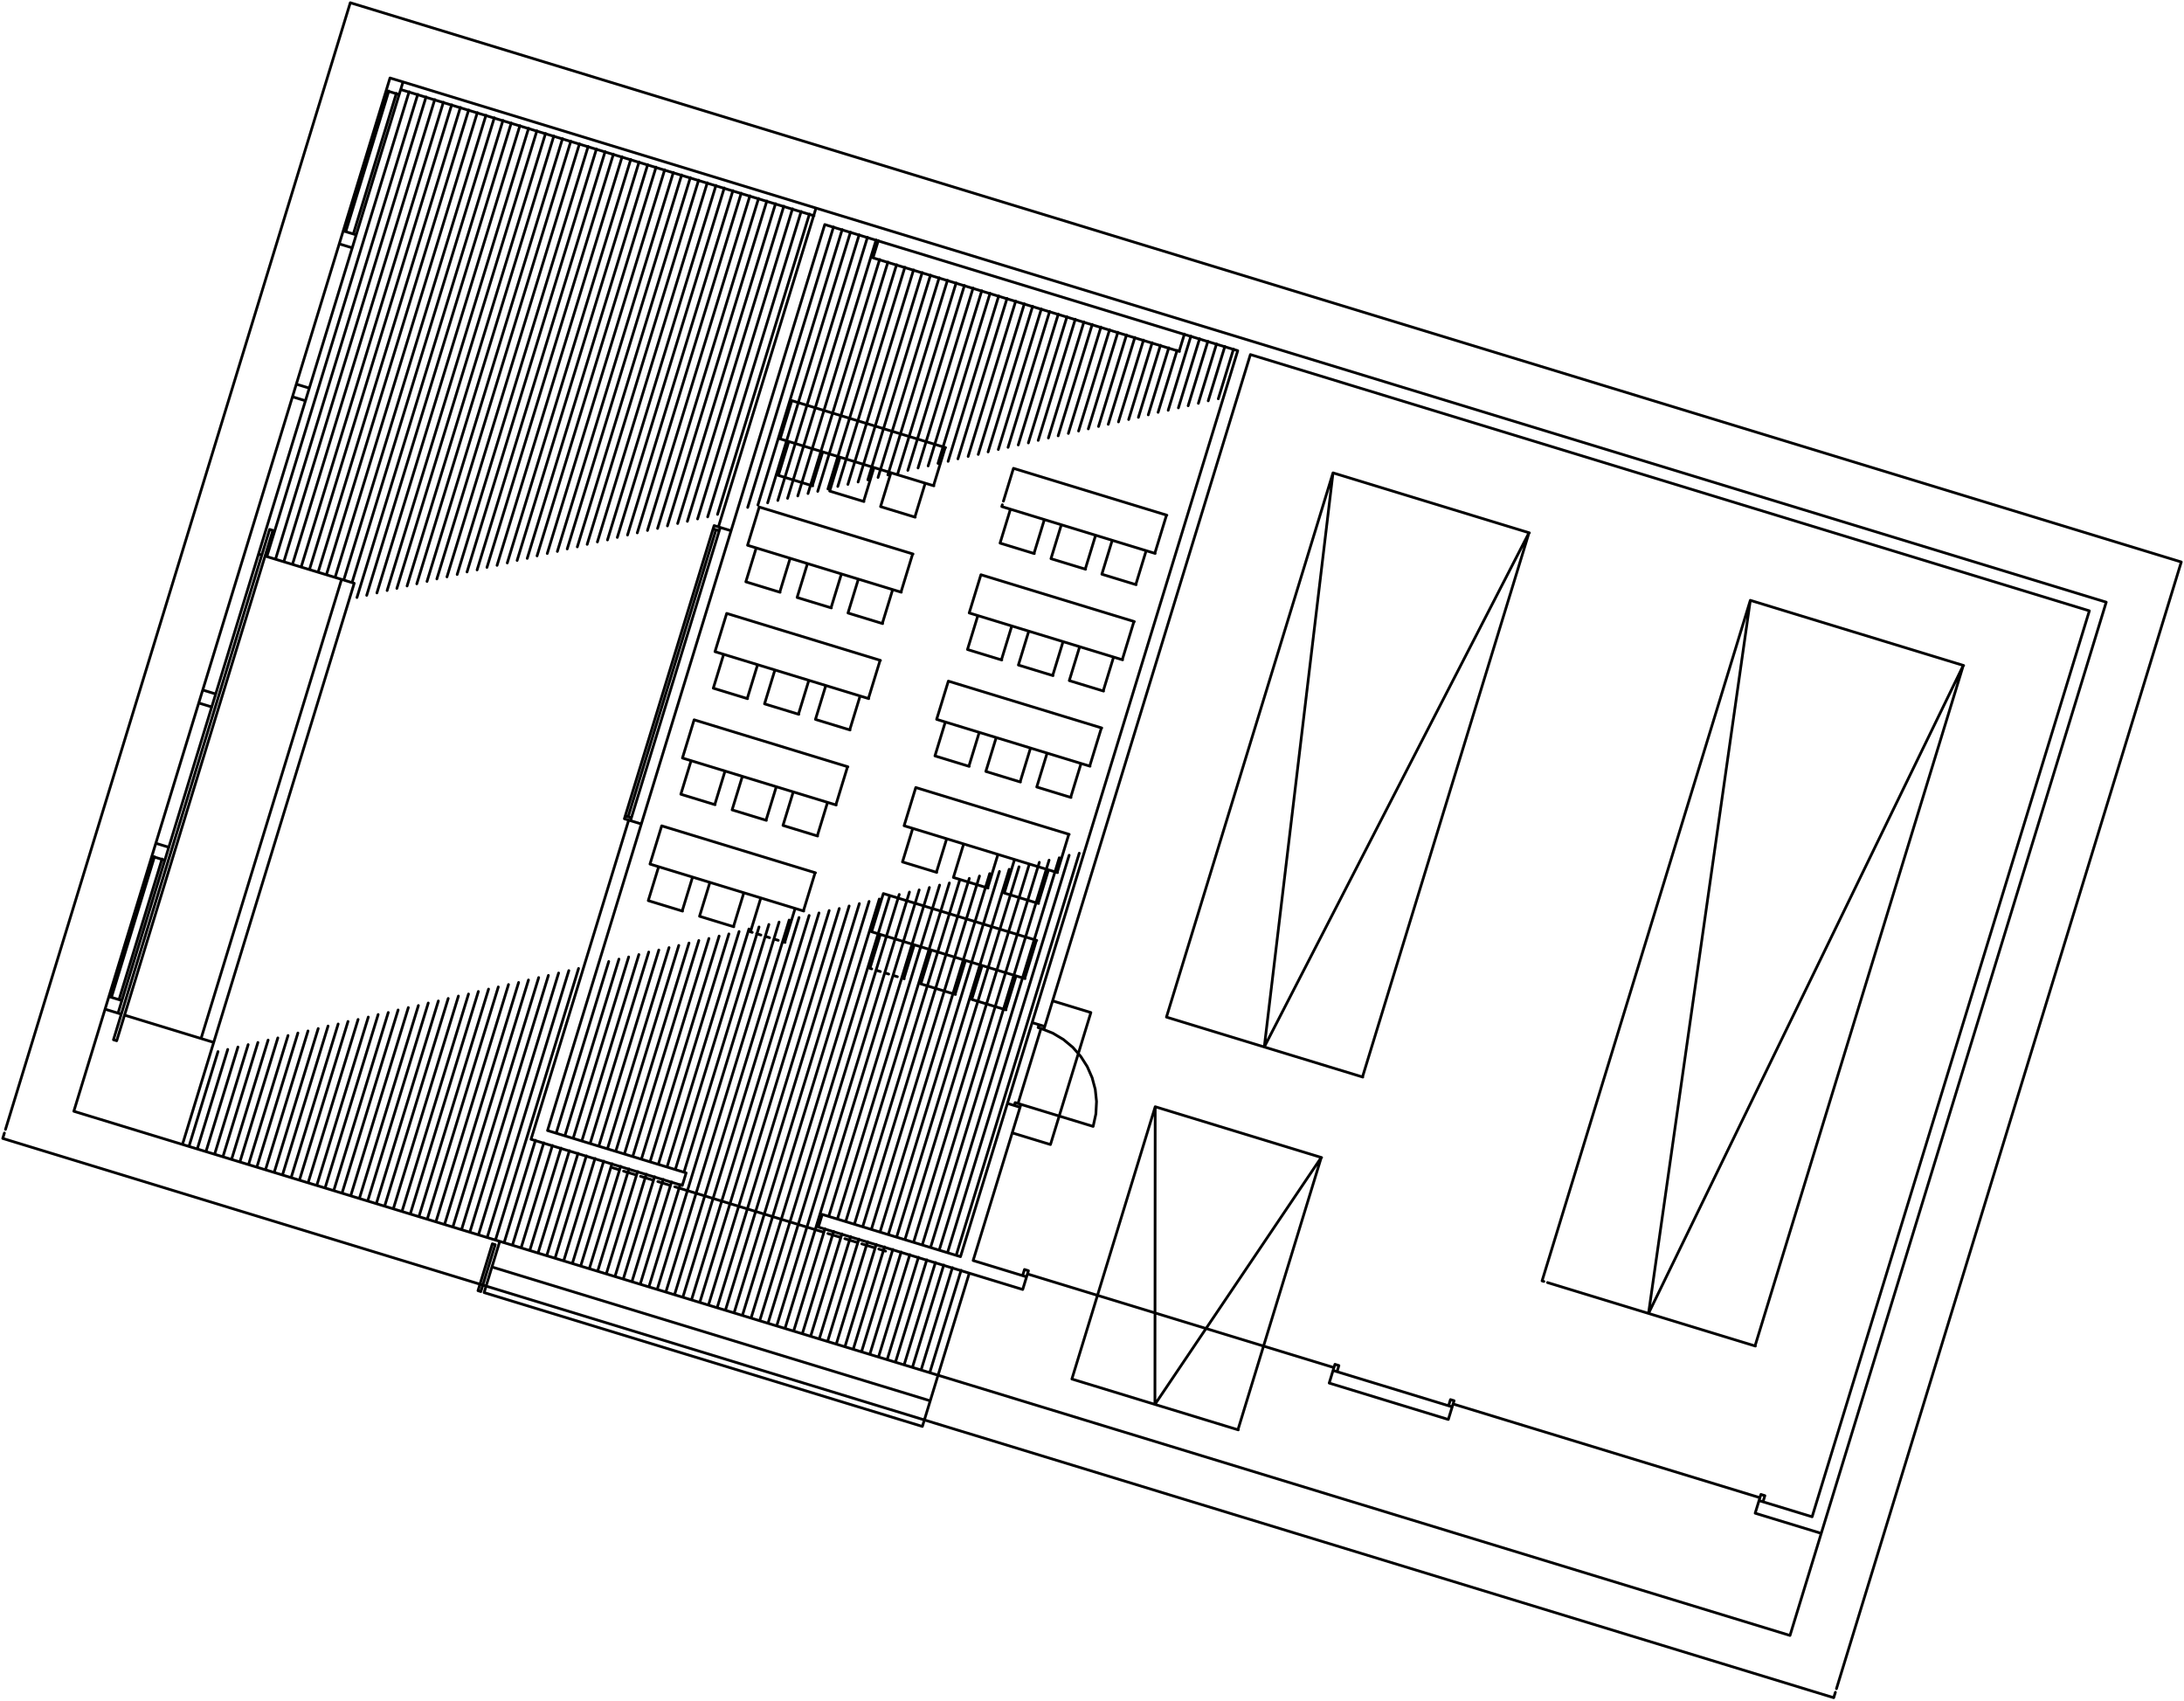 <?xml version="1.0"?>
<svg xmlns="http://www.w3.org/2000/svg" version="1.2" baseProfile="tiny" width="800" height="623" viewBox="0 0 800 623" stroke-linecap="round" stroke-linejoin="round">
<g id="林業機械棟" fill="none" stroke="black" stroke-width="1">
<path d="M 663.78 555.56 765.33 223.73 M 667.12 561.64 771.51 220.56 M 298.9 76.21 771.51 220.56 M 458.02 129.87 765.33 223.73 M 302.11 82.25 453.39 128.45 M 356.46 461.7 376.03 467.68 M 486.89 506.59 488.3 501.97 M 374.62 472.31 376.03 467.68 M 644.34 549.63 663.78 555.56 M 488.3 501.97 531.94 515.3 M 530.52 519.92 531.94 515.3 M 642.92 554.25 644.34 549.63 M 642.92 554.25 667.12 561.64 M 486.89 506.59 530.52 519.92 M 301.19 444.82 351.83 460.29 M 200.56 414.09 251.34 429.6 M 249.92 434.22 251.34 429.6 M 299.77 449.45 301.19 444.82 M 299.77 449.45 374.62 472.31 M 194.52 417.3 249.92 434.22 M 194.52 417.3 230.29 300.39 M 263.16 192.99 298.9 76.21 M 263.16 192.99 267.79 194.4 M 230.29 300.39 234.92 301.8 M 200.56 414.09 234.92 301.8 M 267.79 194.4 302.11 82.25 M 351.83 460.29 369.02 404.15 M 369.02 404.15 373.65 405.56 M 356.46 461.7 373.65 405.56 M 378.07 374.56 453.39 128.45 M 378.07 374.56 382.7 375.97 M 382.7 375.97 458.02 129.87 M 141.45 33.18 146.21 34.64 M 146.21 34.64 147.63 30.01 M 142.86 28.56 147.63 30.01 M 141.45 33.18 142.86 28.56 M 38.48 369.64 43.24 371.09 M 43.24 371.09 44.65 366.47 M 39.89 365.02 44.65 366.47 M 38.48 369.64 39.89 365.02 M 55.62 313.63 60.38 315.08 M 60.38 315.08 61.84 310.33 M 57.08 308.87 61.84 310.33 M 55.62 313.63 57.08 308.87 M 124.27 89.32 129.03 90.78 M 129.03 90.78 130.48 86.02 M 125.72 84.57 130.48 86.02 M 124.27 89.32 125.72 84.57 M 107.13 145.33 111.89 146.79 M 111.89 146.79 113.3 142.16 M 108.54 140.71 113.3 142.16 M 107.13 145.33 108.54 140.71 M 72.8 257.49 77.56 258.94 M 77.56 258.94 79.02 254.19 M 74.26 252.73 79.02 254.19 M 72.8 257.49 74.26 252.73 M 39.89 365.02 72.8 257.49 M 108.54 140.71 141.45 33.18 M 147.63 30.01 298.9 76.21 M 74.26 252.73 107.13 145.33 M 44.65 366.47 94.7 202.93 M 126.65 84.85 142.42 33.33 M 129.43 85.7 145.19 34.18 M 40.82 365.3 56.59 313.78 M 43.6 366.15 59.36 314.63 M 41.56 380.84 42.75 381.2 M 98.77 193.92 99.96 194.28 M 94.7 202.93 95.89 203.29 M 43.24 371.09 44.43 371.46 M 42.75 381.2 99.96 194.28 M 41.56 380.84 98.77 193.92 M 73.65 380.38 125.12 212.22 M 45.62 371.82 78.28 381.8 M 97.08 203.66 129.75 213.63 M 177.33 473.44 183.07 454.68 M 655.68 599.03 667.12 561.64 M 66.84 419.18 129.75 213.63 M 27.04 407.03 38.48 369.64 M 175.09 472.75 176.14 473.08 M 175.09 472.75 180.34 455.58 M 180.34 455.58 181.4 455.9 M 176.14 473.08 181.4 455.9 M 249.56 435.41 299.41 450.63 M 224.57 427.78 226.81 428.46 M 228.4 428.95 233.03 430.36 M 234.62 430.85 239.38 432.3 M 240.96 432.78 245.59 434.2 M 247.18 434.68 249.56 435.41 M 249.56 435.41 249.69 435.45 M 299.41 450.63 301.66 451.32 M 303.25 451.81 307.87 453.22 M 309.46 453.7 314.09 455.12 M 315.68 455.6 320.3 457.02 M 321.89 457.5 324.27 458.23 M 324.27 458.23 324.4 458.27 M 261.58 192.51 263.82 193.19 M 263.46 194.38 263.82 193.19 M 261.21 193.7 263.46 194.38 M 261.21 193.7 261.58 192.51 M 228.71 299.9 230.96 300.59 M 230.96 300.59 231.28 299.53 M 229.03 298.85 231.28 299.53 M 228.71 299.9 229.03 298.85 M 230.09 299.17 262.27 194.02 M 380.59 375.32 382.7 375.97 M 380.26 376.38 380.59 375.32 M 380.26 376.38 382.38 377.03 M 382.38 377.03 382.7 375.97 M 371.53 404.92 373.65 405.56 M 371.53 404.92 371.85 403.86 M 371.85 403.86 373.97 404.5 M 373.65 405.56 373.97 404.5 M 372.91 404.18 381.32 376.7 M 400.42 412.58 401.42 408.01 M 401.42 408.01 401.66 403.46 M 401.66 403.46 401.19 399 M 401.19 399 400.04 394.72 M 400.04 394.72 398.26 390.67 M 398.26 390.67 395.89 386.95 M 395.89 386.95 392.97 383.61 M 392.97 383.61 389.54 380.75 M 389.54 380.75 385.64 378.42 M 385.64 378.42 381.32 376.7 M 372.91 404.18 400.42 412.58 M 374.58 467.24 376.03 467.68 M 374.58 467.24 375.27 464.99 M 375.27 464.99 376.72 465.44 M 376.03 467.68 376.72 465.44 M 488.3 501.97 489.76 502.41 M 489.76 502.41 490.44 500.17 M 488.99 499.72 490.44 500.17 M 488.3 501.97 488.99 499.72 M 376.36 466.62 488.62 500.91 M 530.62 514.89 531.94 515.3 M 530.62 514.89 531.3 512.65 M 531.3 512.65 532.63 513.05 M 531.94 515.3 532.63 513.05 M 644.34 549.63 645.79 550.07 M 645.79 550.07 646.48 547.83 M 645.02 547.38 646.48 547.83 M 644.34 549.63 645.02 547.38 M 532.26 514.24 644.66 548.57 M 77.95 422.57 88.13 425.68 M 161.12 447.98 170.64 450.89 M 94.7 202.93 146.25 34.5 M 229.03 298.85 261.25 193.56 M 231.28 299.53 263.5 194.25 M 234.92 301.8 267.83 194.27 M 369.02 404.15 378.11 374.43 M 146.78 32.79 298.18 79.03 M 177.33 473.44 337.87 522.47 M 337.87 522.47 355.05 466.33 M 180.2 464.06 340.74 513.09 M 343.61 503.71 655.68 599.03 M 27.04 407.03 343.61 503.71 M 366.95 185.54 367.15 184.88 M 367.55 183.56 371.23 171.54 M 371.23 171.54 371.36 171.58 M 371.23 171.54 427.3 188.67 M 427.3 188.67 427.43 188.71 M 423.01 202.67 427.3 188.67 M 427.3 188.67 427.43 188.71 M 366.95 185.54 423.01 202.67 M 423.01 202.67 423.15 202.71 M 341.95 177.91 346.24 163.91 M 346.24 163.91 346.37 163.95 M 285.76 160.75 290.04 146.74 M 290.04 146.74 290.17 146.78 M 290.04 146.74 346.24 163.91 M 346.24 163.91 346.37 163.95 M 285.76 160.75 341.95 177.91 M 341.95 177.91 342.09 177.95 M 355.02 224.51 359.31 210.51 M 359.31 210.51 359.44 210.55 M 359.31 210.51 415.37 227.63 M 415.37 227.63 415.51 227.68 M 411.09 241.64 415.37 227.63 M 415.37 227.63 415.51 227.68 M 355.02 224.51 411.09 241.64 M 411.09 241.64 411.22 241.68 M 330.03 216.88 334.31 202.88 M 334.31 202.88 334.45 202.92 M 273.83 199.72 278.11 185.71 M 278.11 185.71 278.25 185.75 M 278.11 185.71 334.31 202.88 M 334.31 202.88 334.45 202.92 M 273.83 199.72 330.03 216.88 M 330.03 216.88 330.16 216.92 M 343.09 263.48 347.38 249.48 M 347.38 249.48 347.51 249.52 M 347.38 249.48 403.45 266.6 M 403.45 266.6 403.58 266.64 M 399.16 280.61 403.45 266.6 M 403.45 266.6 403.58 266.64 M 343.09 263.48 399.16 280.61 M 399.16 280.61 399.29 280.65 M 318.1 255.85 322.39 241.85 M 322.39 241.85 322.52 241.89 M 261.9 238.69 266.19 224.68 M 266.19 224.68 266.32 224.72 M 266.19 224.68 322.39 241.85 M 322.39 241.85 322.52 241.89 M 261.9 238.69 318.1 255.85 M 318.1 255.85 318.23 255.89 M 331.17 302.45 335.45 288.45 M 335.45 288.45 335.59 288.49 M 335.45 288.45 391.52 305.57 M 391.52 305.57 391.65 305.61 M 387.24 319.58 391.52 305.57 M 391.52 305.57 391.65 305.61 M 331.17 302.45 387.24 319.58 M 387.24 319.58 387.37 319.62 M 306.18 294.82 310.46 280.82 M 310.46 280.82 310.59 280.86 M 249.98 277.65 254.26 263.65 M 254.26 263.65 254.39 263.69 M 254.26 263.65 310.46 280.82 M 310.46 280.82 310.59 280.86 M 249.98 277.65 306.18 294.82 M 306.18 294.82 306.31 294.86 M 319.28 341.29 323.57 327.29 M 323.57 327.29 323.7 327.33 M 323.57 327.29 379.64 344.41 M 379.64 344.41 379.77 344.45 M 375.35 358.41 379.64 344.41 M 379.64 344.41 379.77 344.45 M 319.28 341.29 375.35 358.41 M 375.35 358.41 375.48 358.45 M 294.29 333.66 298.58 319.65 M 298.58 319.65 298.71 319.69 M 238.09 316.49 242.38 302.49 M 242.38 302.49 242.51 302.53 M 242.38 302.49 298.58 319.65 M 298.58 319.65 298.71 319.69 M 238.09 316.49 294.29 333.66 M 294.29 333.66 294.42 333.7 M 297.56 177.93 301.36 165.51 M 301.36 165.51 301.49 165.55 M 285.13 174.13 297.56 177.93 M 297.56 177.93 297.69 177.97 M 285.13 174.13 288.93 161.72 M 288.93 161.72 289.06 161.76 M 316.34 183.66 320.14 171.25 M 320.14 171.25 320.27 171.29 M 303.91 179.87 316.34 183.66 M 316.34 183.66 316.47 183.7 M 303.91 179.87 307.71 167.45 M 307.71 167.45 307.84 167.49 M 335.11 189.4 338.91 176.98 M 338.91 176.98 339.05 177.02 M 322.55 185.56 335.11 189.4 M 335.11 189.4 335.25 189.44 M 322.55 185.56 326.35 173.15 M 326.35 173.15 326.48 173.19 M 378.75 202.73 382.55 190.31 M 382.55 190.31 382.68 190.35 M 366.32 198.93 378.75 202.73 M 378.75 202.73 378.88 202.77 M 366.32 198.93 370.12 186.51 M 370.12 186.51 370.25 186.55 M 397.53 208.46 401.33 196.04 M 401.33 196.04 401.46 196.08 M 384.97 204.63 397.53 208.46 M 397.53 208.46 397.66 208.5 M 384.97 204.63 388.77 192.21 M 388.77 192.21 388.9 192.25 M 416.04 214.12 419.84 201.7 M 419.84 201.7 419.97 201.74 M 403.61 210.32 416.04 214.12 M 416.04 214.12 416.17 214.16 M 403.61 210.32 407.41 197.9 M 407.41 197.9 407.54 197.94 M 285.63 216.9 289.43 204.48 M 289.43 204.48 289.56 204.52 M 273.2 213.1 285.63 216.9 M 285.63 216.9 285.76 216.94 M 273.2 213.1 277 200.69 M 277 200.69 277.13 200.73 M 304.41 222.63 308.21 210.22 M 308.21 210.22 308.34 210.26 M 291.98 218.84 304.41 222.63 M 304.41 222.63 304.54 222.67 M 291.98 218.84 295.78 206.42 M 295.78 206.42 295.91 206.46 M 323.19 228.37 326.99 215.95 M 326.99 215.95 327.12 215.99 M 310.62 224.53 323.19 228.37 M 323.19 228.37 323.32 228.41 M 310.62 224.53 314.42 212.11 M 314.42 212.11 314.56 212.16 M 366.82 241.7 370.62 229.28 M 370.62 229.28 370.76 229.32 M 354.39 237.9 366.82 241.7 M 366.82 241.7 366.96 241.74 M 354.39 237.9 358.19 225.48 M 358.19 225.48 358.33 225.52 M 385.6 247.43 389.4 235.01 M 389.4 235.01 389.53 235.05 M 373.04 243.59 385.6 247.43 M 385.6 247.43 385.73 247.47 M 373.04 243.59 376.84 231.18 M 376.84 231.18 376.97 231.22 M 404.11 253.09 407.91 240.67 M 407.91 240.67 408.05 240.71 M 391.68 249.29 404.11 253.09 M 404.11 253.09 404.25 253.13 M 391.68 249.29 395.48 236.87 M 395.48 236.87 395.62 236.91 M 273.71 255.87 277.51 243.45 M 277.51 243.45 277.64 243.49 M 261.28 252.07 273.71 255.87 M 273.71 255.87 273.84 255.91 M 261.28 252.07 265.08 239.65 M 265.08 239.65 265.21 239.7 M 292.48 261.6 296.28 249.19 M 296.28 249.19 296.42 249.23 M 280.05 257.81 292.48 261.6 M 292.48 261.6 292.62 261.64 M 280.05 257.81 283.85 245.39 M 283.85 245.39 283.99 245.43 M 311.26 267.34 315.06 254.92 M 315.06 254.92 315.19 254.96 M 298.7 263.5 311.26 267.34 M 311.26 267.34 311.39 267.38 M 298.7 263.5 302.5 251.08 M 302.5 251.08 302.63 251.12 M 354.9 280.67 358.7 268.25 M 358.7 268.25 358.83 268.29 M 342.47 276.87 354.9 280.67 M 354.9 280.67 355.03 280.71 M 342.47 276.87 346.27 264.45 M 346.27 264.45 346.4 264.49 M 373.68 286.4 377.48 273.98 M 377.48 273.98 377.61 274.02 M 361.11 282.56 373.68 286.4 M 373.68 286.4 373.81 286.44 M 361.11 282.56 364.91 270.15 M 364.91 270.15 365.05 270.19 M 392.19 292.06 395.99 279.64 M 395.99 279.64 396.12 279.68 M 379.76 288.26 392.19 292.06 M 392.19 292.06 392.32 292.1 M 379.76 288.26 383.56 275.84 M 383.56 275.84 383.69 275.88 M 261.82 294.71 265.58 282.42 M 265.58 282.42 265.71 282.46 M 249.39 290.91 261.82 294.71 M 261.82 294.71 261.95 294.75 M 249.39 290.91 253.15 278.62 M 253.15 278.62 253.28 278.66 M 280.6 300.44 284.36 288.16 M 284.36 288.16 284.49 288.2 M 268.17 296.64 280.6 300.44 M 280.6 300.44 280.73 300.48 M 268.17 296.64 271.93 284.36 M 271.93 284.36 272.06 284.4 M 299.37 306.18 303.13 293.89 M 303.13 293.89 303.27 293.93 M 286.81 302.34 299.37 306.18 M 299.37 306.18 299.51 306.22 M 286.81 302.34 290.57 290.05 M 290.57 290.05 290.7 290.09 M 343.01 319.5 346.77 307.22 M 346.77 307.22 346.9 307.26 M 330.58 315.71 343.01 319.5 M 343.01 319.5 343.14 319.54 M 330.58 315.71 334.34 303.42 M 334.34 303.42 334.47 303.46 M 361.79 325.24 365.55 312.95 M 365.55 312.95 365.68 312.99 M 349.23 321.4 361.79 325.24 M 361.79 325.24 361.92 325.28 M 349.23 321.4 352.99 309.12 M 352.99 309.12 353.12 309.16 M 380.3 330.89 384.06 318.61 M 384.06 318.61 384.19 318.65 M 367.87 327.1 380.3 330.89 M 380.3 330.89 380.43 330.93 M 367.87 327.1 371.63 314.81 M 371.63 314.81 371.76 314.85 M 249.89 333.68 253.69 321.26 M 253.69 321.26 253.83 321.3 M 237.46 329.88 249.89 333.68 M 249.89 333.68 250.03 333.72 M 237.46 329.88 241.26 317.46 M 241.26 317.46 241.4 317.5 M 268.67 339.41 272.47 326.99 M 272.47 326.99 272.6 327.03 M 256.24 335.61 268.67 339.41 M 268.67 339.41 268.8 339.45 M 256.24 335.61 260.04 323.2 M 260.04 323.2 260.17 323.24 M 287.45 345.15 291.25 332.73 M 291.25 332.73 291.38 332.77 M 274.89 341.31 275.55 341.51 M 277.13 342 278.72 342.48 M 280.31 342.96 281.89 343.45 M 283.48 343.93 285.07 344.42 M 286.66 344.9 287.45 345.15 M 287.45 345.15 287.58 345.19 M 274.89 341.31 278.69 328.89 M 278.69 328.89 278.82 328.93 M 331.09 358.47 334.89 346.06 M 334.89 346.06 335.02 346.1 M 318.66 354.68 319.32 354.88 M 320.9 355.36 322.49 355.85 M 324.08 356.33 325.53 356.78 M 327.12 357.26 328.71 357.75 M 330.29 358.23 331.09 358.47 M 331.09 358.47 331.22 358.51 M 318.66 354.68 322.46 342.26 M 322.46 342.26 322.59 342.3 M 349.86 364.21 353.66 351.79 M 353.66 351.79 353.8 351.83 M 337.3 360.37 349.86 364.21 M 349.86 364.21 350 364.25 M 337.3 360.37 341.1 347.95 M 341.1 347.95 341.23 347.99 M 368.38 369.86 372.18 357.45 M 372.18 357.45 372.31 357.49 M 355.95 366.07 368.38 369.86 M 368.38 369.86 368.51 369.9 M 355.95 366.07 359.75 353.65 M 359.75 353.65 359.88 353.69 M 564.86 469.16 565.52 469.36 M 566.84 469.77 642.87 492.99 M 642.87 492.99 643.01 493.03 M 642.87 492.99 719.16 243.72 M 719.16 243.72 719.29 243.76 M 641.14 219.89 719.16 243.72 M 719.16 243.72 719.29 243.76 M 564.86 469.16 641.14 219.89 M 641.14 219.89 641.28 219.93 M 641.14 219.89 603.86 481.08 M 603.86 481.08 604 481.12 M 603.86 481.08 719.16 243.72 M 719.16 243.72 719.29 243.76 M 427.27 372.54 499.08 394.47 M 499.08 394.47 499.21 394.51 M 499.08 394.47 560.08 195.13 M 560.08 195.13 560.22 195.17 M 488.28 173.2 560.08 195.13 M 560.08 195.13 560.22 195.17 M 427.27 372.54 488.28 173.2 M 488.28 173.2 488.41 173.24 M 488.28 173.2 463.11 383.48 M 463.11 383.48 463.24 383.53 M 463.11 383.48 560.08 195.13 M 560.08 195.13 560.22 195.17 M 392.63 505.11 453.46 523.69 M 453.46 523.69 453.59 523.73 M 453.46 523.69 483.98 423.95 M 483.98 423.95 484.11 423.99 M 423.15 405.37 483.98 423.95 M 483.98 423.95 484.11 423.99 M 392.63 505.11 423.15 405.37 M 423.15 405.37 423.29 405.41 M 423.15 405.37 423.05 514.4 M 423.05 514.4 423.18 514.44 M 423.05 514.4 483.98 423.95 M 483.98 423.95 484.11 423.99 M 321.68 88.23 433.95 122.52 M 431.92 128.69 433.86 122.35 M 319.78 94.44 432.05 128.73 M 319.78 94.44 321.73 88.1 M 384.79 419.22 399.59 370.87 M 385.57 366.59 399.59 370.87 M 370.77 414.94 384.79 419.22 M 97.75 203.86 149.86 33.58 M 100.92 204.83 153.03 34.55 M 103.96 205.76 156.07 35.48 M 107.13 206.73 159.25 36.45 M 110.31 207.7 162.42 37.42 M 113.35 208.63 165.46 38.35 M 116.52 209.59 168.64 39.32 M 119.56 210.52 171.68 40.25 M 122.74 211.49 174.85 41.22 M 125.91 212.46 178.02 42.18 M 128.95 213.39 181.07 43.11 M 262.83 188.41 296.51 78.37 M 340.57 502.78 352.05 465.27 M 337.39 501.81 348.87 464.3 M 334.22 500.84 345.7 463.33 M 331.18 499.92 342.66 462.4 M 328 498.95 339.49 461.43 M 324.96 498.02 336.44 460.5 M 321.79 497.05 333.27 459.53 M 318.61 496.08 330.1 458.56 M 315.57 495.15 327.05 457.63 M 312.53 494.22 324.01 456.7 M 309.49 493.29 320.97 455.78 M 306.32 492.32 317.8 454.81 M 303.14 491.35 314.62 453.84 M 300.1 490.42 311.58 452.91 M 296.93 489.46 308.41 451.94 M 293.89 488.53 305.37 451.01 M 290.71 487.56 302.19 450.04 M 237.69 471.36 249.17 433.85 M 234.51 470.39 246 432.88 M 231.47 469.46 242.95 431.95 M 228.3 468.49 239.78 430.98 M 225.26 467.57 236.74 430.05 M 222.08 466.6 233.57 429.08 M 218.91 465.63 230.39 428.11 M 215.87 464.7 227.35 427.18 M 212.7 463.73 224.18 426.21 M 209.65 462.8 221.14 425.28 M 206.48 461.83 217.96 424.31 M 203.31 460.86 214.79 423.34 M 200.27 459.93 211.75 422.42 M 197.09 458.96 208.57 421.45 M 194.05 458.03 205.53 420.52 M 190.88 457.07 202.36 419.55 M 187.7 456.1 199.18 418.58 M 184.66 455.17 196.14 417.65 M 1 416.98 1.61 415 M 2.01 413.68 128.31 1 M 671.69 621.83 672.3 619.85 M 672.7 618.53 799 205.84 M 1 416.98 671.69 621.83 M 128.31 1 799 205.84 M 259.22 189.33 293.46 77.44 M 130.75 218.85 184.24 44.08 M 134.32 218.06 187.28 45.01 M 138.06 217.18 190.45 45.98 M 141.8 216.3 193.63 46.95 M 145.37 215.52 196.67 47.88 M 149.11 214.63 199.84 48.85 M 152.67 213.85 202.88 49.78 M 156.41 212.97 206.06 50.75 M 160.02 212.05 209.1 51.68 M 163.72 211.3 212.27 52.65 M 167.46 210.42 215.45 53.61 M 171.07 209.5 218.49 54.54 M 174.76 208.75 221.66 55.51 M 178.37 207.83 224.7 56.44 M 182.07 207.08 227.88 57.41 M 185.81 206.2 231.05 58.38 M 189.42 205.28 234.09 59.31 M 193.12 204.53 237.26 60.28 M 196.72 203.61 240.31 61.21 M 200.46 202.73 243.48 62.18 M 204.16 201.98 246.65 63.15 M 207.77 201.06 249.69 64.07 M 211.47 200.31 252.87 65.04 M 215.08 199.39 255.91 65.97 M 218.82 198.51 259.08 66.94 M 222.52 197.77 262.26 67.91 M 226.12 196.85 265.3 68.84 M 229.86 195.97 268.47 69.81 M 233.43 195.18 271.51 70.74 M 237.17 194.3 274.69 71.71 M 240.87 193.55 277.86 72.68 M 244.48 192.63 280.9 73.61 M 248.22 191.75 284.08 74.58 M 251.78 190.96 287.12 75.5 M 255.52 190.08 290.29 76.47 M 181.49 454.2 211.93 354.73 M 69.22 419.91 79.85 385.17 M 91.04 426.57 105.51 379.28 M 178.45 453.27 208.36 355.51 M 175.27 452.3 204.62 356.39 M 172.1 451.33 200.88 357.27 M 169.06 450.4 197.32 358.06 M 165.88 449.43 193.58 358.94 M 162.84 448.5 189.97 359.86 M 159.67 447.53 186.27 360.61 M 156.5 446.56 182.53 361.49 M 153.45 445.64 178.96 362.28 M 150.28 444.67 175.22 363.16 M 147.24 443.74 171.62 364.08 M 144.07 442.77 167.92 364.83 M 140.89 441.8 164.18 365.71 M 137.85 440.87 160.57 366.63 M 134.68 439.9 156.87 367.38 M 131.64 438.97 153.26 368.3 M 128.46 438 149.57 369.05 M 125.29 437.03 145.83 369.93 M 122.25 436.1 142.22 370.85 M 119.07 435.13 138.52 371.59 M 116.03 434.21 134.91 372.52 M 112.86 433.24 131.17 373.4 M 109.68 432.27 127.47 374.14 M 106.64 431.34 123.87 375.06 M 103.47 430.37 120.17 375.81 M 100.43 429.44 116.56 376.73 M 97.25 428.47 112.82 377.61 M 94.08 427.5 109.12 378.36 M 87.87 425.6 101.77 380.16 M 84.82 424.67 98.21 380.95 M 81.65 423.71 94.47 381.83 M 78.61 422.78 90.9 382.62 M 75.44 421.81 87.16 383.5 M 72.26 420.84 83.42 384.38 M 203.73 415.06 222.98 352.18 M 350.25 459.81 395.33 312.51 M 347.07 458.84 391.63 313.26 M 344.03 457.91 388.02 314.18 M 340.86 456.94 384.28 315.06 M 337.82 456.01 380.71 315.85 M 334.64 455.04 376.97 316.73 M 331.47 454.07 373.27 317.48 M 328.43 453.14 369.67 318.4 M 325.39 452.21 366.1 319.19 M 322.35 451.28 362.53 319.98 M 319.17 450.32 358.79 320.86 M 316 449.35 355.05 321.74 M 312.96 448.42 351.49 322.53 M 309.78 447.45 347.75 323.41 M 306.74 446.52 344.18 324.19 M 303.57 445.55 340.44 325.07 M 250.54 429.35 278.03 339.53 M 247.37 428.38 274.34 340.27 M 244.33 427.46 270.73 341.19 M 241.15 426.49 266.99 342.07 M 238.11 425.56 263.42 342.86 M 234.94 424.59 259.68 343.74 M 231.77 423.62 255.98 344.49 M 228.72 422.69 252.38 345.41 M 225.55 421.72 248.64 346.29 M 222.51 420.79 245.07 347.08 M 219.34 419.82 241.33 347.96 M 216.16 418.85 237.63 348.71 M 213.12 417.92 234.02 349.63 M 209.95 416.96 230.28 350.51 M 206.91 416.03 226.72 351.3 M 287.54 486.59 336.7 325.95 M 284.5 485.66 333.13 326.74 M 281.32 484.69 329.39 327.62 M 278.28 483.76 325.79 328.54 M 275.11 482.79 322.09 329.29 M 271.94 481.82 318.35 330.17 M 268.89 480.89 314.78 330.96 M 265.72 479.92 311.04 331.84 M 262.68 479 307.43 332.76 M 259.51 478.03 303.73 333.51 M 256.33 477.06 299.99 334.39 M 253.29 476.13 296.39 335.31 M 250.12 475.16 292.69 336.06 M 247.08 474.23 289.08 336.98 M 243.9 473.26 285.38 337.73 M 240.73 472.29 281.64 338.61 M 273.88 185.86 305.33 83.09 M 446.26 146.07 451.84 127.84 M 442.57 146.82 448.67 126.87 M 438.96 147.74 445.63 125.94 M 435.22 148.62 442.46 124.97 M 431.65 149.4 439.41 124.04 M 427.91 150.28 436.24 123.07 M 292.23 181.65 320.93 87.85 M 288.49 182.53 317.76 86.89 M 284.92 183.31 314.72 85.96 M 281.18 184.19 311.54 84.99 M 277.62 184.98 308.5 84.06 M 295.97 180.77 322.21 95.03 M 424.21 151.03 431.17 128.31 M 420.61 151.95 428.13 127.38 M 417 152.87 425.08 126.45 M 413.43 153.66 422.04 125.52 M 409.69 154.54 418.87 124.56 M 405.95 155.42 415.7 123.59 M 402.39 156.21 412.65 122.66 M 398.65 157.09 409.48 121.69 M 395.08 157.88 406.44 120.76 M 391.34 158.76 403.27 119.79 M 328.93 173.21 350.24 103.59 M 325.23 173.96 347.07 102.63 M 321.63 174.88 344.02 101.7 M 317.89 175.76 340.85 100.73 M 314.32 176.55 337.81 99.8 M 310.58 177.43 334.64 98.83 M 306.88 178.18 331.46 97.86 M 303.27 179.1 328.42 96.93 M 299.53 179.98 325.25 95.96 M 387.6 159.64 400.09 118.82 M 384.03 160.43 397.05 117.89 M 380.29 161.31 393.88 116.92 M 372.99 162.98 387.66 115.02 M 365.68 164.65 381.45 113.13 M 376.69 162.23 390.84 115.99 M 369.25 163.86 384.49 114.05 M 361.94 165.53 378.27 112.16 M 358.33 166.45 375.23 111.23 M 354.63 167.19 372.06 110.26 M 350.89 168.07 368.88 109.29 M 347.29 168.99 365.84 108.36 M 343.59 169.74 362.67 107.39 M 339.98 170.66 359.63 106.46 M 336.28 171.41 356.45 105.49 M 332.54 172.29 353.28 104.52"/>
</g>
</svg>